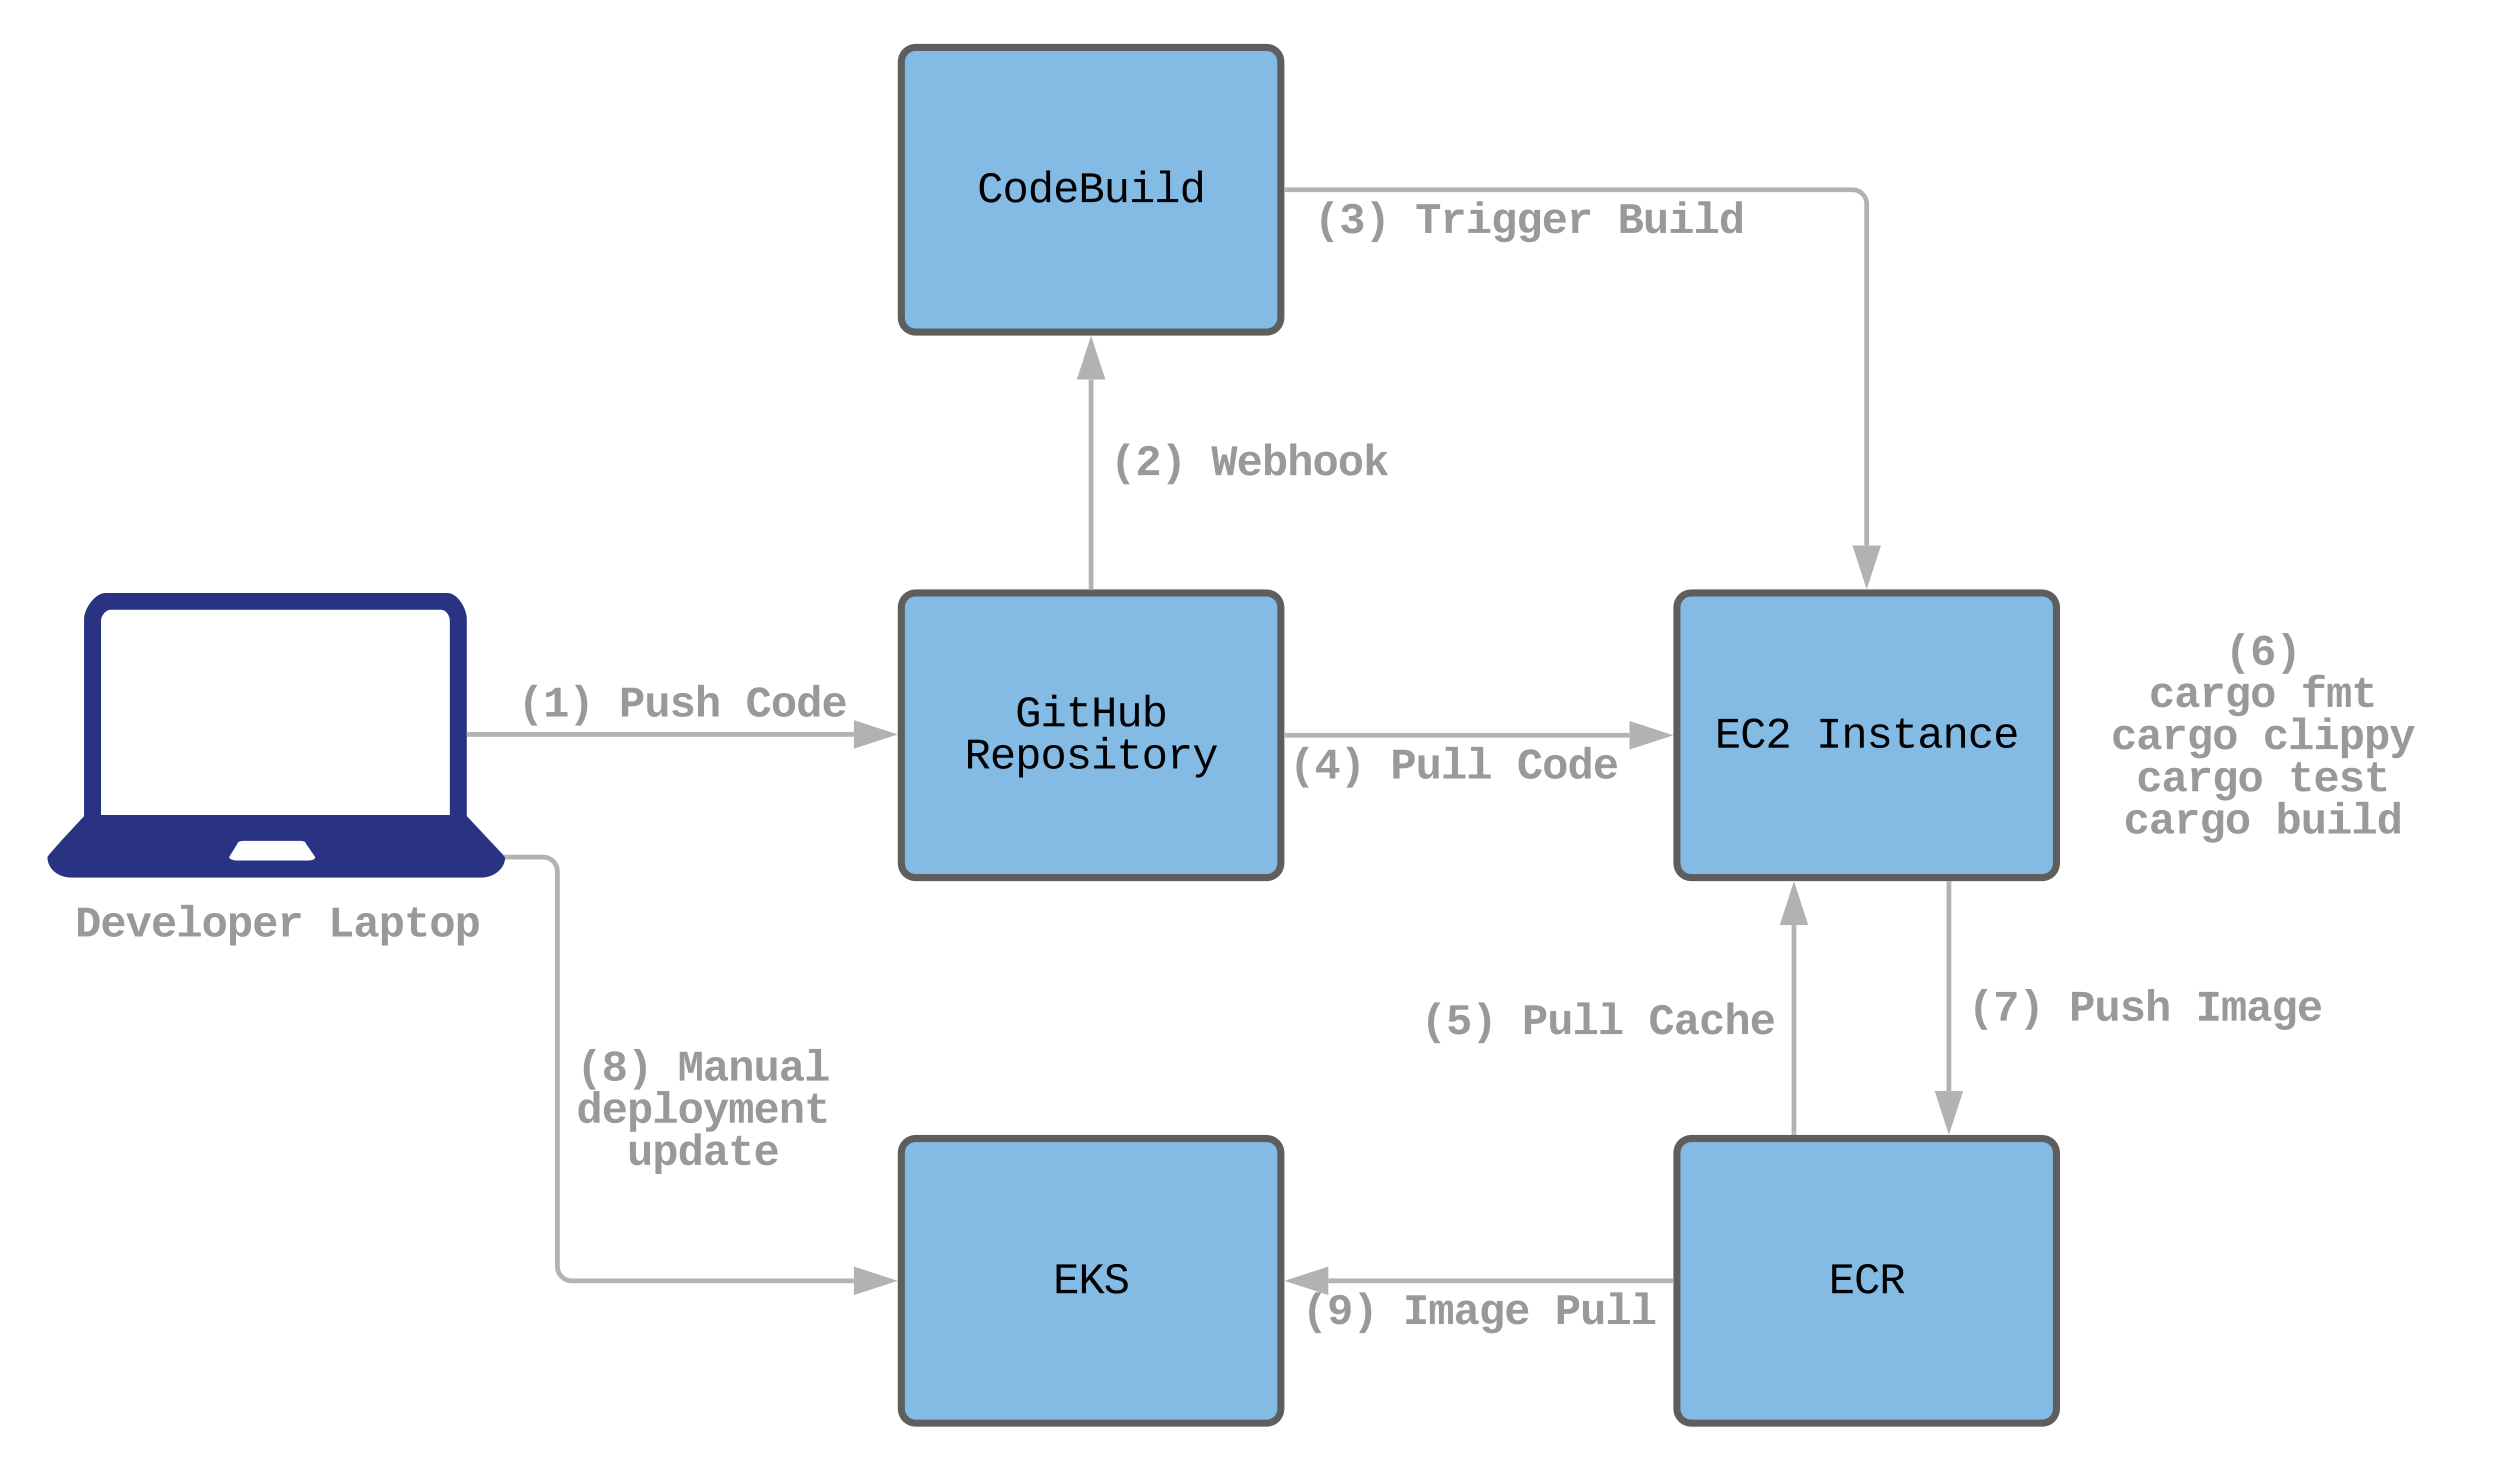 <svg xmlns="http://www.w3.org/2000/svg" xmlns:xlink="http://www.w3.org/1999/xlink" xmlns:lucid="lucid" width="1054.01" height="620"><g transform="translate(-352.996 -370)" lucid:page-tab-id="0_0"><path d="M1227 626c0-3.3 2.7-6 6-6h148c3.32 0 6 2.7 6 6v108c0 3.3-2.68 6-6 6h-148c-3.3 0-6-2.7-6-6z" fill="none"/><use xlink:href="#a" transform="matrix(1,0,0,1,1227.004,620) translate(63.997 30.274)"/><use xlink:href="#b" transform="matrix(1,0,0,1,1227.004,620) translate(31.992 48.052)"/><use xlink:href="#c" transform="matrix(1,0,0,1,1227.004,620) translate(96.003 48.052)"/><use xlink:href="#d" transform="matrix(1,0,0,1,1227.004,620) translate(15.99 65.83)"/><use xlink:href="#e" transform="matrix(1,0,0,1,1227.004,620) translate(80 65.83)"/><use xlink:href="#d" transform="matrix(1,0,0,1,1227.004,620) translate(26.658 83.608)"/><use xlink:href="#f" transform="matrix(1,0,0,1,1227.004,620) translate(90.668 83.608)"/><use xlink:href="#d" transform="matrix(1,0,0,1,1227.004,620) translate(21.324 101.385)"/><use xlink:href="#g" transform="matrix(1,0,0,1,1227.004,620) translate(85.334 101.385)"/><path d="M733 626c0-3.3 2.7-6 6-6h148c3.32 0 6 2.7 6 6v108c0 3.3-2.68 6-6 6H739c-3.3 0-6-2.7-6-6z" stroke="#5e5e5e" stroke-width="3" fill="#83bbe5"/><use xlink:href="#h" transform="matrix(1,0,0,1,745.004,632) translate(35.995 44.219)"/><use xlink:href="#i" transform="matrix(1,0,0,1,745.004,632) translate(14.658 61.997)"/><path d="M733 396c0-3.3 2.7-6 6-6h148c3.32 0 6 2.7 6 6v108c0 3.3-2.68 6-6 6H739c-3.3 0-6-2.7-6-6z" stroke="#5e5e5e" stroke-width="3" fill="#83bbe5"/><use xlink:href="#j" transform="matrix(1,0,0,1,745.004,402) translate(19.992 53.219)"/><path d="M1060 626c0-3.3 2.7-6 6-6h148c3.32 0 6 2.7 6 6v108c0 3.3-2.68 6-6 6h-148c-3.3 0-6-2.7-6-6z" stroke="#5e5e5e" stroke-width="3" fill="#83bbe5"/><use xlink:href="#k" transform="matrix(1,0,0,1,1072.004,632) translate(3.99 53.219)"/><use xlink:href="#l" transform="matrix(1,0,0,1,1072.004,632) translate(46.663 53.219)"/><path d="M1060 856c0-3.3 2.7-6 6-6h148c3.32 0 6 2.7 6 6v108c0 3.3-2.68 6-6 6h-148c-3.3 0-6-2.7-6-6z" stroke="#5e5e5e" stroke-width="3" fill="#83bbe5"/><use xlink:href="#m" transform="matrix(1,0,0,1,1072.004,862) translate(51.997 53.219)"/><path d="M733 856c0-3.3 2.7-6 6-6h148c3.32 0 6 2.7 6 6v108c0 3.3-2.68 6-6 6H739c-3.3 0-6-2.7-6-6z" stroke="#5e5e5e" stroke-width="3" fill="#83bbe5"/><use xlink:href="#n" transform="matrix(1,0,0,1,745.004,862) translate(51.997 53.219)"/><path d="M549.8 714.08v-83.16c0-4.08-3.68-10.92-8.3-10.92h-144c-4.62 0-9.06 6.84-9.06 10.92v83.16C372.22 731.36 373 731.36 373 731.36c0 4.92 4.44 8.64 10.23 8.64h172.54c5.8 0 10.23-4.08 10.23-8.64l-16.2-17.28zM482.8 732.8h-30.1c-1.56 0-3.1-.72-3.1-1.44l3.47-5.64c0-.72 1.15-1.2 2.7-1.2h23.93c1.16 0 2.32.48 2.32 1.2l3.86 5.64c0 1.08-1.54 1.44-3.08 1.44zm59.83-19.2H395.58v-81.96c0-1.92 1.93-4.56 4.05-4.56h139.35c2.13 0 3.67 2.64 3.67 4.56v81.96z" stroke="#000" stroke-opacity="0" fill="#2a3282"/><use xlink:href="#o" transform="matrix(1,0,0,1,342.996,749) translate(41.653 15.83)"/><use xlink:href="#p" transform="matrix(1,0,0,1,342.996,749) translate(148.337 15.83)"/><path d="M550.8 679.64H713" stroke="#b2b2b2" stroke-width="2" fill="none"/><path d="M550.82 680.64h-1.03v-2h1.02z" fill="#b2b2b2"/><path d="M728.27 679.64L714 684.28V675z" stroke="#b2b2b2" stroke-width="2" fill="#b2b2b2"/><use xlink:href="#q" transform="matrix(1,0,0,1,571.303,657.862) translate(0.005 14.219)"/><use xlink:href="#r" transform="matrix(1,0,0,1,571.303,657.862) translate(42.679 14.219)"/><use xlink:href="#s" transform="matrix(1,0,0,1,571.303,657.862) translate(96.021 14.219)"/><path d="M813 617.5V530" stroke="#b2b2b2" stroke-width="2" fill="none"/><path d="M814 618.5h-2v-1.03h2z" fill="#b2b2b2"/><path d="M813 514.74l4.64 14.26h-9.27z" stroke="#b2b2b2" stroke-width="2" fill="#b2b2b2"/><use xlink:href="#t" transform="matrix(1,0,0,1,821.004,556.111) translate(0.005 14.219)"/><use xlink:href="#u" transform="matrix(1,0,0,1,821.004,556.111) translate(42.679 14.219)"/><path d="M895.5 450H1134c3.32 0 6 2.7 6 6v144" stroke="#b2b2b2" stroke-width="2" fill="none"/><path d="M895.53 451h-1.03v-2h1.03z" fill="#b2b2b2"/><path d="M1140 615.26l-4.63-14.26h9.27z" stroke="#b2b2b2" stroke-width="2" fill="#b2b2b2"/><use xlink:href="#v" transform="matrix(1,0,0,1,906.957,454) translate(0.005 14.219)"/><use xlink:href="#w" transform="matrix(1,0,0,1,906.957,454) translate(42.679 14.219)"/><use xlink:href="#x" transform="matrix(1,0,0,1,906.957,454) translate(128.026 14.219)"/><path d="M895.5 680H1040" stroke="#b2b2b2" stroke-width="2" fill="none"/><path d="M895.53 681h-1.03v-2h1.03z" fill="#b2b2b2"/><path d="M1055.27 680l-14.27 4.64v-9.28z" stroke="#b2b2b2" stroke-width="2" fill="#b2b2b2"/><use xlink:href="#y" transform="matrix(1,0,0,1,896.494,684) translate(0.005 14.219)"/><use xlink:href="#z" transform="matrix(1,0,0,1,896.494,684) translate(42.679 14.219)"/><use xlink:href="#s" transform="matrix(1,0,0,1,896.494,684) translate(96.021 14.219)"/><path d="M1174.67 742.5V830" stroke="#b2b2b2" stroke-width="2" fill="none"/><path d="M1175.67 742.53h-2v-1.03h2z" fill="#b2b2b2"/><path d="M1174.67 845.26l-4.63-14.26h9.27z" stroke="#b2b2b2" stroke-width="2" fill="#b2b2b2"/><g><use xlink:href="#A" transform="matrix(1,0,0,1,1182.67,786.111) translate(0.005 14.219)"/><use xlink:href="#r" transform="matrix(1,0,0,1,1182.67,786.111) translate(42.679 14.219)"/><use xlink:href="#B" transform="matrix(1,0,0,1,1182.67,786.111) translate(96.021 14.219)"/></g><path d="M1109.34 847.5V760" stroke="#b2b2b2" stroke-width="2" fill="none"/><path d="M1110.34 848.5h-2v-1.03h2z" fill="#b2b2b2"/><path d="M1109.34 744.74l4.63 14.26h-9.27z" stroke="#b2b2b2" stroke-width="2" fill="#b2b2b2"/><g><use xlink:href="#C" transform="matrix(1,0,0,1,951.979,791.756) translate(0.005 14.219)"/><use xlink:href="#z" transform="matrix(1,0,0,1,951.979,791.756) translate(42.679 14.219)"/><use xlink:href="#D" transform="matrix(1,0,0,1,951.979,791.756) translate(96.021 14.219)"/></g><path d="M567 731.36h15c3.32 0 6 2.7 6 6V904c0 3.3 2.7 6 6 6h119" stroke="#b2b2b2" stroke-width="2" fill="none"/><path d="M567.03 732.36h-1.16l.13-1-.93-1h1.96z" fill="#b2b2b2"/><path d="M728.27 910L714 914.64v-9.28z" stroke="#b2b2b2" stroke-width="2" fill="#b2b2b2"/><g><use xlink:href="#E" transform="matrix(1,0,0,1,596.004,811.358) translate(0.005 14.219)"/><use xlink:href="#F" transform="matrix(1,0,0,1,596.004,811.358) translate(42.679 14.219)"/><use xlink:href="#G" transform="matrix(1,0,0,1,596.004,811.358) translate(0.005 31.997)"/><use xlink:href="#H" transform="matrix(1,0,0,1,596.004,811.358) translate(21.342 49.774)"/></g><path d="M1057.5 910H913" stroke="#b2b2b2" stroke-width="2" fill="none"/><path d="M1058.5 911h-1.02v-2h1.02z" fill="#b2b2b2"/><path d="M897.74 910l14.27-4.64v9.28z" stroke="#b2b2b2" stroke-width="2" fill="#b2b2b2"/><g><use xlink:href="#I" transform="matrix(1,0,0,1,901.825,914) translate(0 14.219)"/><use xlink:href="#J" transform="matrix(1,0,0,1,901.825,914) translate(42.674 14.219)"/><use xlink:href="#K" transform="matrix(1,0,0,1,901.825,914) translate(106.684 14.219)"/></g><defs><path fill="#999" d="M621-530c0 421 127 700 301 955H641C466 173 344-110 344-531s122-702 297-953h281c-174 254-301 534-301 954" id="L"/><path fill="#999" d="M706-877c265 0 409 163 409 431 0 299-171 466-474 466-381 0-516-302-516-692 0-236 47-410 135-526 112-147 319-207 541-154 154 36 236 149 276 306l-265 37c-22-86-75-139-170-139-76 0-135 36-178 108s-64 179-64 318c54-94 164-155 306-155zm-74 678c138 0 201-98 201-239s-67-232-208-232c-125 0-205 73-205 202 0 149 67 269 212 269" id="M"/><path fill="#999" d="M885-531c0 421-122 704-297 956H307c174-255 301-534 301-955 0-420-127-700-301-954h281c175 251 297 532 297 953" id="N"/><g id="a"><use transform="matrix(0.009,0,0,0.009,0,0)" xlink:href="#L"/><use transform="matrix(0.009,0,0,0.009,10.668,0)" xlink:href="#M"/><use transform="matrix(0.009,0,0,0.009,21.337,0)" xlink:href="#N"/></g><path fill="#999" d="M1109-360C1066-122 902 20 624 20c-347 0-514-209-514-555 0-353 168-567 518-567 270 0 425 136 473 361l-283 14c-16-106-75-183-196-182-75 0-130 31-165 93s-52 152-52 270c0 249 74 374 221 374 120 0 188-82 201-201" id="O"/><path fill="#999" d="M775-193C708-75 621 20 439 20 226 20 106-93 106-306c0-251 170-341 417-346l223-4c4-143-12-264-148-264-103 0-141 58-150 153l-293-14c37-219 194-321 455-321 263 0 418 130 417 390v392c1 84 5 161 89 160 21 0 42-2 62-6v152c-57 15-108 27-180 26-145 0-202-73-217-205h-6zm-256 17c168 0 234-139 227-325-166 4-347-25-347 173 0 94 33 152 120 152" id="P"/><path fill="#999" d="M875-1102c70 0 148 7 206 17v237c-110-17-267-37-359 15-123 69-192 207-192 395V0H250c-10-367 32-789-52-1082h271c19 69 36 149 46 228h4c52-151 151-250 356-248" id="Q"/><path fill="#999" d="M1108-33c-3 314-178 467-492 467-243 0-400-94-447-291l281-33c17 79 82 141 174 141 176 0 212-155 205-347-2-40 5-80 0-115C773-85 665-12 501-12c-288 0-377-242-377-538 0-242 65-426 223-510 50-26 108-39 175-39 160 0 253 78 307 191h5c1-58 5-125 14-174h266c-12 335-3 703-6 1049zM811-384c25-82 27-259 1-342-30-99-77-180-190-180-172 0-205 171-205 356 0 116 18 202 54 258 48 76 129 107 221 70 62-25 96-86 119-162" id="R"/><path fill="#999" d="M616-1102c361 0 521 202 521 560 0 354-171 562-527 562C259 20 92-192 92-542c0-351 169-560 524-560zm-9 930c200-2 236-165 236-370 0-199-27-367-223-367-195 0-233 146-233 367 0 129 18 223 55 282s92 88 165 88" id="S"/><g id="b"><use transform="matrix(0.009,0,0,0.009,0,0)" xlink:href="#O"/><use transform="matrix(0.009,0,0,0.009,10.668,0)" xlink:href="#P"/><use transform="matrix(0.009,0,0,0.009,21.337,0)" xlink:href="#Q"/><use transform="matrix(0.009,0,0,0.009,32.005,0)" xlink:href="#R"/><use transform="matrix(0.009,0,0,0.009,42.674,0)" xlink:href="#S"/></g><path fill="#999" d="M844-1321c-130 0-195 53-191 182v57h443v190H653V0H373v-892H117v-190h256v-83c5-247 162-348 422-349 120-1 232 13 327 28v184c-84-10-183-19-278-19" id="T"/><path fill="#999" d="M934-1102c199 0 220 177 220 381V0H926c-2-260 10-533-4-785-4-72-14-138-83-138-34 0-61 27-81 81s-29 134-29 241V0H501c-2-260 9-533-5-785-4-72-13-138-82-138-46 0-65 47-80 93-21 67-30 155-30 248V0H75c-3-360 6-732-6-1082h209c6 50 3 123 8 175 36-100 83-195 216-195 135 0 166 79 196 196 42-105 93-196 236-196" id="U"/><path fill="#999" d="M711 13c-250 0-386-99-385-349l2-556H161v-190h181l88-282h176v282h385v190H606v530c-10 130 45 186 174 184 91-2 176-11 255-27v186C933-1 833 13 711 13" id="V"/><g id="c"><use transform="matrix(0.009,0,0,0.009,0,0)" xlink:href="#T"/><use transform="matrix(0.009,0,0,0.009,10.668,0)" xlink:href="#U"/><use transform="matrix(0.009,0,0,0.009,21.337,0)" xlink:href="#V"/></g><g id="d"><use transform="matrix(0.009,0,0,0.009,0,0)" xlink:href="#O"/><use transform="matrix(0.009,0,0,0.009,10.668,0)" xlink:href="#P"/><use transform="matrix(0.009,0,0,0.009,21.337,0)" xlink:href="#Q"/><use transform="matrix(0.009,0,0,0.009,32.005,0)" xlink:href="#R"/><use transform="matrix(0.009,0,0,0.009,42.674,0)" xlink:href="#S"/></g><path fill="#999" d="M794-190h353V0H118v-190h395v-1104H223v-190h571v1294" id="W"/><path fill="#999" d="M794-190h353V0H118v-190h395v-702H223v-190h571v892zM513-1277v-207h281v207H513" id="X"/><path fill="#999" d="M427-171c3 195 2 397 2 596H148V-846c1-83-4-168-8-236h272c10 49 14 118 15 176h4c59-114 151-197 316-197 291 0 385 259 385 560 0 243-65 433-220 521-50 28-109 42-176 42-162-2-253-78-309-191zm69-661c-91 113-92 463-1 586 46 62 145 101 225 54 96-57 118-191 119-351 0-123-18-215-53-276-46-82-128-115-220-74-25 12-48 33-70 61" id="Y"/><path fill="#999" d="M143 212c82 12 185 12 233-31 50-45 83-117 110-192L38-1082h297c100 284 211 557 291 861 72-305 176-578 270-861h294L742 57c-80 192-156 368-417 368-60 0-131-4-182-13V212" id="Z"/><g id="e"><use transform="matrix(0.009,0,0,0.009,0,0)" xlink:href="#O"/><use transform="matrix(0.009,0,0,0.009,10.668,0)" xlink:href="#W"/><use transform="matrix(0.009,0,0,0.009,21.337,0)" xlink:href="#X"/><use transform="matrix(0.009,0,0,0.009,32.005,0)" xlink:href="#Y"/><use transform="matrix(0.009,0,0,0.009,42.674,0)" xlink:href="#Y"/><use transform="matrix(0.009,0,0,0.009,53.342,0)" xlink:href="#Z"/></g><path fill="#999" d="M1113-274C1038-96 884 20 626 20c-352 0-526-209-526-566 0-358 185-556 530-556 358 0 496 251 499 615H395c5 180 68 319 245 319 102 0 186-45 208-129zM857-663c-6-177-128-307-315-247-94 30-141 121-145 247h460" id="aa"/><path fill="#999" d="M622-916c-112 2-200 14-200 111 0 90 89 101 168 121 234 58 514 77 514 368C1104-4 751 54 434 5 267-21 161-112 121-270l247-37c24 111 113 145 252 141 114-3 226-12 226-124 0-101-103-113-192-134-225-54-490-76-490-351 0-247 201-328 458-328 245 0 413 88 457 292l-249 26c-16-98-92-133-208-131" id="ab"/><g id="f"><use transform="matrix(0.009,0,0,0.009,0,0)" xlink:href="#V"/><use transform="matrix(0.009,0,0,0.009,10.668,0)" xlink:href="#aa"/><use transform="matrix(0.009,0,0,0.009,21.337,0)" xlink:href="#ab"/><use transform="matrix(0.009,0,0,0.009,32.005,0)" xlink:href="#V"/></g><path fill="#999" d="M429-1484c1 190-1 388 0 572 54-116 155-191 317-191 300 0 386 257 386 563 0 241-73 429-226 518-49 28-106 42-169 42-162 0-251-81-306-196h-4c-1 59-5 127-15 176H140c4-67 9-153 8-236v-1248h281zm66 648c-93 114-92 466 1 585 35 45 77 79 142 79 64 0 112-31 148-92 69-115 68-440-2-561-39-68-131-111-221-70-25 11-46 32-68 59" id="ac"/><path fill="#999" d="M471 20c-247 0-336-169-336-415v-687h281v607c4 148 31 285 172 285 152 0 207-150 207-312v-580h281c4 359-9 736 8 1082H816c-7-63-11-146-12-215h-5C736-76 644 20 471 20" id="ad"/><path fill="#999" d="M802-909c-3-189-2-383-2-575h281v1248c-1 83 4 168 8 236H817c-9-50-14-117-15-176h-4C735-49 651 20 482 20 191 20 97-238 97-539c0-243 66-432 221-519 50-28 108-42 175-42 162 2 253 78 309 191zm-70 658c91-113 93-462 2-584-46-61-145-100-224-53-96 56-119 190-120 349 0 123 17 214 52 275 46 82 130 115 222 74 25-12 46-33 68-61" id="ae"/><g id="g"><use transform="matrix(0.009,0,0,0.009,0,0)" xlink:href="#ac"/><use transform="matrix(0.009,0,0,0.009,10.668,0)" xlink:href="#ad"/><use transform="matrix(0.009,0,0,0.009,21.337,0)" xlink:href="#X"/><use transform="matrix(0.009,0,0,0.009,32.005,0)" xlink:href="#W"/><use transform="matrix(0.009,0,0,0.009,42.674,0)" xlink:href="#ae"/></g><path d="M655-135c108 0 195-33 260-74v-336H622v-160h479v572C981-54 839 20 639 20c-388 0-526-306-526-701 0-406 129-689 529-689 261 0 392 137 461 331l-171 56c-47-131-122-231-288-231-281 0-330 245-330 533 0 179 28 314 84 407s142 139 257 139" id="af"/><path d="M745-142h380V0H143v-142h422v-798H246v-142h499v940zM545-1292v-192h200v192H545" id="ag"/><path d="M682 16c-209 0-323-80-324-285v-671H190v-142h170l58-282h120v282h432v142H538v652c2 114 60 155 182 155 106 0 209-16 297-34v137C921-4 806 16 682 16" id="ah"/><path d="M875 0v-623H353V0H162v-1349h191v566h522v-566h191V0H875" id="ai"/><path d="M528 20c-247 0-343-132-343-381v-721h180v686c-4 177 45 284 224 277 194-8 279-136 279-336v-627h181c3 360-6 732 6 1082H885c-4-54-7-126-8-185h-3C809-64 714 20 528 20" id="aj"/><path d="M365-904c58-129 161-200 334-200 130 0 228 46 293 138s98 233 98 420c0 189-34 331-102 425S824 20 698 20c-170 0-275-64-336-184 0 55-3 116-9 164H179c5-68 6-147 6-223v-1261h180c-2 193 4 394-4 580h4zm283 791c221 0 256-197 256-427 0-229-34-425-254-425-236 0-285 195-285 441 0 237 53 411 283 411" id="ak"/><g id="h"><use transform="matrix(0.009,0,0,0.009,0,0)" xlink:href="#af"/><use transform="matrix(0.009,0,0,0.009,10.668,0)" xlink:href="#ag"/><use transform="matrix(0.009,0,0,0.009,21.337,0)" xlink:href="#ah"/><use transform="matrix(0.009,0,0,0.009,32.005,0)" xlink:href="#ai"/><use transform="matrix(0.009,0,0,0.009,42.674,0)" xlink:href="#aj"/><use transform="matrix(0.009,0,0,0.009,53.342,0)" xlink:href="#ak"/></g><path d="M1121-976c0 225-142 341-344 379L1177 0H957L591-575H353V0H162v-1349h482c281 3 477 100 477 373zM633-726c181-1 296-73 296-247 0-149-101-223-304-223H353v470h280" id="al"/><path d="M617-1102c355 0 481 238 477 599H322c5 222 84 388 301 388 144 0 244-59 284-166l158 45C1002-72 854 20 623 20c-342 0-490-220-490-568 0-346 151-554 484-554zm291 461c-18-192-90-328-289-328-194 0-287 128-295 328h584" id="am"/><path d="M698-1104c312 3 392 244 392 558 0 315-82 566-392 566-169 0-277-65-331-184h-5c8 188 2 394 4 589H185V-858c0-76-1-156-6-224h175c6 52 9 120 10 178h4c58-122 150-202 330-200zm-49 991c225 0 255-203 255-433 0-225-32-419-253-419-236 0-285 192-285 441 0 237 53 411 283 411" id="an"/><path d="M615-1102c343 0 484 203 482 560-1 347-147 562-488 562-336 0-475-219-479-562-4-349 156-560 485-560zm-8 989c240 0 301-180 301-429 0-245-55-427-290-427-236 0-299 181-299 427 0 243 61 429 288 429" id="ao"/><path d="M873-819c-18-114-119-146-250-146-163 0-245 50-245 151 0 151 170 148 294 185 182 54 388 94 388 320 0 240-189 325-439 329-245 4-410-69-454-268l159-31c24 133 136 168 295 165 144-2 270-31 270-171 0-164-195-160-331-202-167-52-350-87-350-299 0-218 173-315 413-313 220 2 373 77 412 260" id="ap"/><path d="M839-1102c70 0 148 7 206 17v167c-112-18-268-36-363 15-129 69-208 203-208 395V0H294c-10-367 32-789-52-1082h171c21 75 41 161 48 250h5c67-152 152-270 373-270" id="aq"/><path d="M168 279c222 39 310-114 368-290L66-1082h192c120 299 249 590 362 896 115-301 235-597 351-896h190L705 0c-65 164-130 320-275 396-67 36-177 35-262 18V279" id="ar"/><g id="i"><use transform="matrix(0.009,0,0,0.009,0,0)" xlink:href="#al"/><use transform="matrix(0.009,0,0,0.009,10.668,0)" xlink:href="#am"/><use transform="matrix(0.009,0,0,0.009,21.337,0)" xlink:href="#an"/><use transform="matrix(0.009,0,0,0.009,32.005,0)" xlink:href="#ao"/><use transform="matrix(0.009,0,0,0.009,42.674,0)" xlink:href="#ap"/><use transform="matrix(0.009,0,0,0.009,53.342,0)" xlink:href="#ag"/><use transform="matrix(0.009,0,0,0.009,64.01,0)" xlink:href="#ah"/><use transform="matrix(0.009,0,0,0.009,74.679,0)" xlink:href="#ao"/><use transform="matrix(0.009,0,0,0.009,85.347,0)" xlink:href="#aq"/><use transform="matrix(0.009,0,0,0.009,96.016,0)" xlink:href="#ar"/></g><path d="M650-1214c-281 0-336 244-336 533 0 295 60 546 347 546 188 0 263-142 322-282l159 65C1058-155 935 20 659 20c-401 0-546-295-546-701 0-407 135-689 536-689 264 0 391 146 466 335l-168 65c-47-129-127-244-297-244" id="as"/><path d="M865-914c-3-187-2-380-2-570h180v1261c0 76 1 155 6 223H877c-8-49-9-116-10-174h-5C801-44 708 26 530 26c-135 0-234-46-297-139s-95-232-95-419c0-377 131-566 392-566 176 0 271 63 335 184zm-286-51c-222 0-255 197-255 427 0 229 31 425 253 425 237 0 286-195 286-441 0-238-52-411-284-411" id="at"/><path d="M802-711c201 25 350 118 350 331C1152-95 921 0 634 0H162v-1349c401 9 908-74 908 327 0 184-111 275-268 311zm-224-69c174-2 300-51 300-218 0-163-124-198-302-198H353v416h225zM353-153c281-2 612 44 606-244-5-271-329-233-606-234v478" id="au"/><path d="M736-142h380V0H134v-142h422v-1200H267v-142h469v1342" id="av"/><g id="j"><use transform="matrix(0.009,0,0,0.009,0,0)" xlink:href="#as"/><use transform="matrix(0.009,0,0,0.009,10.668,0)" xlink:href="#ao"/><use transform="matrix(0.009,0,0,0.009,21.337,0)" xlink:href="#at"/><use transform="matrix(0.009,0,0,0.009,32.005,0)" xlink:href="#am"/><use transform="matrix(0.009,0,0,0.009,42.674,0)" xlink:href="#au"/><use transform="matrix(0.009,0,0,0.009,53.342,0)" xlink:href="#aj"/><use transform="matrix(0.009,0,0,0.009,64.01,0)" xlink:href="#ag"/><use transform="matrix(0.009,0,0,0.009,74.679,0)" xlink:href="#av"/><use transform="matrix(0.009,0,0,0.009,85.347,0)" xlink:href="#at"/></g><path d="M162 0v-1349h919v156H353v422h668v154H353v461h769V0H162" id="aw"/><path d="M611-1370c266 0 451 106 451 368 0 147-77 243-154 327-132 144-316 255-451 395-42 44-75 87-96 134h723V0H144v-117c124-264 387-411 582-603 73-72 151-147 151-271 0-161-104-231-266-231-163 0-249 90-268 238l-184-17c35-233 185-369 452-369" id="ax"/><g id="k"><use transform="matrix(0.009,0,0,0.009,0,0)" xlink:href="#aw"/><use transform="matrix(0.009,0,0,0.009,10.668,0)" xlink:href="#as"/><use transform="matrix(0.009,0,0,0.009,21.337,0)" xlink:href="#ax"/></g><path d="M202-1349h823v156H709v1037h316V0H202v-156h316v-1037H202v-156" id="ay"/><path d="M706-1102c241 0 344 136 343 381V0H868v-695c1-168-57-273-220-268-190 6-283 138-283 336V0H185c-3-360 6-732-6-1082h170c4 54 7 126 8 185h3c63-121 164-204 346-205" id="az"/><path d="M1000-272c3 95 12 159 101 161 21 0 41-3 59-7V-6c-44 10-86 16-139 16-141 2-191-84-197-217h-6C748-76 648 20 446 20c-207 0-318-120-318-322 0-266 194-348 454-354l236-4c12-191-40-305-222-305-140 0-220 47-232 172l-188-17c33-204 181-292 423-292 255 0 401 118 401 364v466zm-683-27c0 109 63 184 175 182 166-3 259-96 306-217 24-65 20-120 20-200-232 7-501-28-501 235" id="aA"/><path d="M631 20c-350 0-501-215-501-562 0-355 162-560 502-560 250 0 399 118 446 323l-192 14c-23-124-109-196-262-196-242 0-305 171-305 415 1 245 61 427 304 427 151 0 248-77 267-215l190 12C1039-107 883 20 631 20" id="aB"/><g id="l"><use transform="matrix(0.009,0,0,0.009,0,0)" xlink:href="#ay"/><use transform="matrix(0.009,0,0,0.009,10.668,0)" xlink:href="#az"/><use transform="matrix(0.009,0,0,0.009,21.337,0)" xlink:href="#ap"/><use transform="matrix(0.009,0,0,0.009,32.005,0)" xlink:href="#ah"/><use transform="matrix(0.009,0,0,0.009,42.674,0)" xlink:href="#aA"/><use transform="matrix(0.009,0,0,0.009,53.342,0)" xlink:href="#az"/><use transform="matrix(0.009,0,0,0.009,64.01,0)" xlink:href="#aB"/><use transform="matrix(0.009,0,0,0.009,74.679,0)" xlink:href="#am"/></g><g id="m"><use transform="matrix(0.009,0,0,0.009,0,0)" xlink:href="#aw"/><use transform="matrix(0.009,0,0,0.009,10.668,0)" xlink:href="#as"/><use transform="matrix(0.009,0,0,0.009,21.337,0)" xlink:href="#al"/></g><path d="M1003 0L516-638 353-469V0H162v-1349h191v673l572-673h225L646-777 1227 0h-224" id="aC"/><path d="M614-1226c-167 1-283 53-283 213 0 183 186 193 334 234 230 63 463 120 463 409 0 286-219 387-518 390C309 23 131-98 79-338l185-37c34 165 149 248 351 246 184-2 324-58 324-238 0-203-207-221-372-266-210-57-422-111-422-377 0-267 201-356 470-360 279-5 430 101 480 324l-188 33c-28-141-121-215-293-213" id="aD"/><g id="n"><use transform="matrix(0.009,0,0,0.009,0,0)" xlink:href="#aw"/><use transform="matrix(0.009,0,0,0.009,10.668,0)" xlink:href="#aC"/><use transform="matrix(0.009,0,0,0.009,21.337,0)" xlink:href="#aD"/></g><path fill="#999" d="M496-1349c439 0 656 222 653 664C1146-265 969 0 556 0H135v-1349h361zm36 1121c245-7 319-187 320-457 1-273-91-439-361-436h-61v893h102" id="aE"/><path fill="#999" d="M774 0H438L31-1082h297c94 290 200 568 280 872 83-304 194-581 291-872h294" id="aF"/><g id="o"><use transform="matrix(0.009,0,0,0.009,0,0)" xlink:href="#aE"/><use transform="matrix(0.009,0,0,0.009,10.668,0)" xlink:href="#aa"/><use transform="matrix(0.009,0,0,0.009,21.337,0)" xlink:href="#aF"/><use transform="matrix(0.009,0,0,0.009,32.005,0)" xlink:href="#aa"/><use transform="matrix(0.009,0,0,0.009,42.674,0)" xlink:href="#W"/><use transform="matrix(0.009,0,0,0.009,53.342,0)" xlink:href="#S"/><use transform="matrix(0.009,0,0,0.009,64.01,0)" xlink:href="#Y"/><use transform="matrix(0.009,0,0,0.009,74.679,0)" xlink:href="#aa"/><use transform="matrix(0.009,0,0,0.009,85.347,0)" xlink:href="#Q"/></g><path fill="#999" d="M211 0v-1349h295v1121h616V0H211" id="aG"/><g id="p"><use transform="matrix(0.009,0,0,0.009,0,0)" xlink:href="#aG"/><use transform="matrix(0.009,0,0,0.009,10.668,0)" xlink:href="#P"/><use transform="matrix(0.009,0,0,0.009,21.337,0)" xlink:href="#Y"/><use transform="matrix(0.009,0,0,0.009,32.005,0)" xlink:href="#V"/><use transform="matrix(0.009,0,0,0.009,42.674,0)" xlink:href="#S"/><use transform="matrix(0.009,0,0,0.009,53.342,0)" xlink:href="#Y"/></g><path fill="#999" d="M138-1120c207-4 339-93 415-229h266v1140h323V0H149v-209h389v-891c-70 121-216 187-400 194v-214" id="aH"/><g id="q"><use transform="matrix(0.009,0,0,0.009,0,0)" xlink:href="#L"/><use transform="matrix(0.009,0,0,0.009,10.668,0)" xlink:href="#aH"/><use transform="matrix(0.009,0,0,0.009,21.337,0)" xlink:href="#N"/></g><path fill="#999" d="M616-1349c316 3 526 118 526 426 0 301-201 442-514 447H431V0H136v-1349h480zm-25 646c164 1 254-62 254-215 0-157-99-200-262-202H431v417h160" id="aI"/><path fill="#999" d="M424-1484c-2 206 5 424-8 618h4c67-145 160-234 348-236 251-3 335 167 336 416V0H824v-621c0-150-23-276-173-270-163 7-227 142-227 312V0H143v-1484h281" id="aJ"/><g id="r"><use transform="matrix(0.009,0,0,0.009,0,0)" xlink:href="#aI"/><use transform="matrix(0.009,0,0,0.009,10.668,0)" xlink:href="#ad"/><use transform="matrix(0.009,0,0,0.009,21.337,0)" xlink:href="#ab"/><use transform="matrix(0.009,0,0,0.009,32.005,0)" xlink:href="#aJ"/></g><path fill="#999" d="M872-915c-35-112-84-223-220-223-91 0-156 41-204 116-89 137-87 550 2 688 51 79 116 122 209 122 150 0 197-126 240-244l273 52C1094-168 961 20 656 20 239 20 80-262 80-681c0-418 154-689 568-689 289 0 425 167 496 389" id="aK"/><g id="s"><use transform="matrix(0.009,0,0,0.009,0,0)" xlink:href="#aK"/><use transform="matrix(0.009,0,0,0.009,10.668,0)" xlink:href="#S"/><use transform="matrix(0.009,0,0,0.009,21.337,0)" xlink:href="#ae"/><use transform="matrix(0.009,0,0,0.009,32.005,0)" xlink:href="#aa"/></g><path fill="#999" d="M135-968c34-256 187-402 480-402 217 0 371 75 441 220 45 93 40 219-8 308-114 212-348 323-508 488-38 39-66 80-85 123h654V0H123v-195c112-245 321-399 515-560 57-48 107-96 142-157 14-26 22-53 22-80-1-104-73-156-185-154-131 2-181 74-199 194" id="aL"/><g id="t"><use transform="matrix(0.009,0,0,0.009,0,0)" xlink:href="#L"/><use transform="matrix(0.009,0,0,0.009,10.668,0)" xlink:href="#aL"/><use transform="matrix(0.009,0,0,0.009,21.337,0)" xlink:href="#N"/></g><path fill="#999" d="M1018 0H770c-49-215-106-420-154-636C567-419 511-214 459 0H211L0-1349h259c35 320 94 617 105 961 37-206 100-393 154-583h195c54 191 118 375 154 583 14-339 68-641 102-961h259" id="aM"/><path fill="#999" d="M864 0L575-490l-121 84V0H173v-1484h281v850l386-448h302L762-660 1171 0H864" id="aN"/><g id="u"><use transform="matrix(0.009,0,0,0.009,0,0)" xlink:href="#aM"/><use transform="matrix(0.009,0,0,0.009,10.668,0)" xlink:href="#aa"/><use transform="matrix(0.009,0,0,0.009,21.337,0)" xlink:href="#ac"/><use transform="matrix(0.009,0,0,0.009,32.005,0)" xlink:href="#aJ"/><use transform="matrix(0.009,0,0,0.009,42.674,0)" xlink:href="#S"/><use transform="matrix(0.009,0,0,0.009,53.342,0)" xlink:href="#S"/><use transform="matrix(0.009,0,0,0.009,64.01,0)" xlink:href="#aN"/></g><path fill="#999" d="M788-691c191 26 337 112 337 315 0 286-214 399-510 399-306 0-483-128-522-391l286-25c18 124 91 190 235 188 132-2 223-58 223-188 0-176-191-182-378-179v-227c176 5 345-9 345-176 0-115-82-171-200-171s-198 55-206 169l-281-20c34-252 213-373 492-373 224 0 381 74 451 224 20 43 29 89 29 136 0 195-130 279-301 315v4" id="aO"/><g id="v"><use transform="matrix(0.009,0,0,0.009,0,0)" xlink:href="#L"/><use transform="matrix(0.009,0,0,0.009,10.668,0)" xlink:href="#aO"/><use transform="matrix(0.009,0,0,0.009,21.337,0)" xlink:href="#N"/></g><path fill="#999" d="M762-1121V0H467v-1121H61v-228h1107v228H762" id="aP"/><g id="w"><use transform="matrix(0.009,0,0,0.009,0,0)" xlink:href="#aP"/><use transform="matrix(0.009,0,0,0.009,10.668,0)" xlink:href="#Q"/><use transform="matrix(0.009,0,0,0.009,21.337,0)" xlink:href="#X"/><use transform="matrix(0.009,0,0,0.009,32.005,0)" xlink:href="#R"/><use transform="matrix(0.009,0,0,0.009,42.674,0)" xlink:href="#R"/><use transform="matrix(0.009,0,0,0.009,53.342,0)" xlink:href="#aa"/><use transform="matrix(0.009,0,0,0.009,64.01,0)" xlink:href="#Q"/></g><path fill="#999" d="M836-709c204 20 350 118 350 324C1186-112 992 0 719 0H137v-1349h525c258 3 443 87 443 339 0 176-107 269-269 301zM643-811c107 0 165-53 165-159 0-113-61-160-167-160H432v319h211zm46 592c128-1 201-59 200-191-1-128-80-183-207-183H432v374h257" id="aQ"/><g id="x"><use transform="matrix(0.009,0,0,0.009,0,0)" xlink:href="#aQ"/><use transform="matrix(0.009,0,0,0.009,10.668,0)" xlink:href="#ad"/><use transform="matrix(0.009,0,0,0.009,21.337,0)" xlink:href="#X"/><use transform="matrix(0.009,0,0,0.009,32.005,0)" xlink:href="#W"/><use transform="matrix(0.009,0,0,0.009,42.674,0)" xlink:href="#ae"/></g><path fill="#999" d="M980-287V0H712v-287H71v-211l595-851h314v853h188v209H980zM712-496c2-204-7-417 9-609-118 224-277 405-414 609h405" id="aR"/><g id="y"><use transform="matrix(0.009,0,0,0.009,0,0)" xlink:href="#L"/><use transform="matrix(0.009,0,0,0.009,10.668,0)" xlink:href="#aR"/><use transform="matrix(0.009,0,0,0.009,21.337,0)" xlink:href="#N"/></g><g id="z"><use transform="matrix(0.009,0,0,0.009,0,0)" xlink:href="#aI"/><use transform="matrix(0.009,0,0,0.009,10.668,0)" xlink:href="#ad"/><use transform="matrix(0.009,0,0,0.009,21.337,0)" xlink:href="#W"/><use transform="matrix(0.009,0,0,0.009,32.005,0)" xlink:href="#W"/></g><path fill="#999" d="M1092-1126C914-878 744-630 663-296c-23 96-34 194-34 296H336c7-366 145-620 298-854 59-90 126-177 197-264H131v-231h961v223" id="aS"/><g id="A"><use transform="matrix(0.009,0,0,0.009,0,0)" xlink:href="#L"/><use transform="matrix(0.009,0,0,0.009,10.668,0)" xlink:href="#aS"/><use transform="matrix(0.009,0,0,0.009,21.337,0)" xlink:href="#N"/></g><path fill="#999" d="M157-1349h916v228H762v893h311V0H157v-228h311v-893H157v-228" id="aT"/><g id="B"><use transform="matrix(0.009,0,0,0.009,0,0)" xlink:href="#aT"/><use transform="matrix(0.009,0,0,0.009,10.668,0)" xlink:href="#U"/><use transform="matrix(0.009,0,0,0.009,21.337,0)" xlink:href="#P"/><use transform="matrix(0.009,0,0,0.009,32.005,0)" xlink:href="#R"/><use transform="matrix(0.009,0,0,0.009,42.674,0)" xlink:href="#aa"/></g><path fill="#999" d="M426-814c58-49 145-93 255-90 282 8 442 169 442 450 0 312-203 474-522 474-288 0-453-130-497-372l281-23c24 104 89 172 219 172 153 0 230-91 230-245 0-144-78-226-224-229-94-2-148 42-191 91H145l49-763h847v209H449" id="aU"/><g id="C"><use transform="matrix(0.009,0,0,0.009,0,0)" xlink:href="#L"/><use transform="matrix(0.009,0,0,0.009,10.668,0)" xlink:href="#aU"/><use transform="matrix(0.009,0,0,0.009,21.337,0)" xlink:href="#N"/></g><g id="D"><use transform="matrix(0.009,0,0,0.009,0,0)" xlink:href="#aK"/><use transform="matrix(0.009,0,0,0.009,10.668,0)" xlink:href="#P"/><use transform="matrix(0.009,0,0,0.009,21.337,0)" xlink:href="#O"/><use transform="matrix(0.009,0,0,0.009,32.005,0)" xlink:href="#aJ"/><use transform="matrix(0.009,0,0,0.009,42.674,0)" xlink:href="#aa"/></g><path fill="#999" d="M829-709c170 32 291 130 291 327 0 285-207 402-505 402-296 0-506-116-506-400 0-194 122-293 287-327v-4c-145-37-254-130-254-301 0-257 201-358 469-358 275 0 474 97 474 360 0 168-110 262-256 297v4zm-216-99c126 0 184-66 183-187-1-119-62-179-185-178-121 0-182 60-182 178 0 119 60 187 184 187zm4 630c149 0 213-80 212-227-2-138-77-206-220-206-139 1-209 76-211 210-2 147 70 223 219 223" id="aV"/><g id="E"><use transform="matrix(0.009,0,0,0.009,0,0)" xlink:href="#L"/><use transform="matrix(0.009,0,0,0.009,10.668,0)" xlink:href="#aV"/><use transform="matrix(0.009,0,0,0.009,21.337,0)" xlink:href="#N"/></g><path fill="#999" d="M305-1169c27 366 9 780 14 1169H99v-1349h347c49 189 108 371 150 564 12 56 15 107 23 166 33-270 117-487 176-730h335V0H908c5-390-13-801 16-1169-52 285-130 541-199 809H507c-70-267-148-525-202-809" id="aW"/><path fill="#999" d="M768-1103c247 0 336 167 336 416V0H824v-619c-3-164-24-273-171-273-164 0-229 142-229 312V0H143c-4-359 9-736-8-1082h268c7 63 12 146 13 215h4c67-145 160-236 348-236" id="aX"/><g id="F"><use transform="matrix(0.009,0,0,0.009,0,0)" xlink:href="#aW"/><use transform="matrix(0.009,0,0,0.009,10.668,0)" xlink:href="#P"/><use transform="matrix(0.009,0,0,0.009,21.337,0)" xlink:href="#aX"/><use transform="matrix(0.009,0,0,0.009,32.005,0)" xlink:href="#ad"/><use transform="matrix(0.009,0,0,0.009,42.674,0)" xlink:href="#P"/><use transform="matrix(0.009,0,0,0.009,53.342,0)" xlink:href="#W"/></g><g id="G"><use transform="matrix(0.009,0,0,0.009,0,0)" xlink:href="#ae"/><use transform="matrix(0.009,0,0,0.009,10.668,0)" xlink:href="#aa"/><use transform="matrix(0.009,0,0,0.009,21.337,0)" xlink:href="#Y"/><use transform="matrix(0.009,0,0,0.009,32.005,0)" xlink:href="#W"/><use transform="matrix(0.009,0,0,0.009,42.674,0)" xlink:href="#S"/><use transform="matrix(0.009,0,0,0.009,53.342,0)" xlink:href="#Z"/><use transform="matrix(0.009,0,0,0.009,64.01,0)" xlink:href="#U"/><use transform="matrix(0.009,0,0,0.009,74.679,0)" xlink:href="#aa"/><use transform="matrix(0.009,0,0,0.009,85.347,0)" xlink:href="#aX"/><use transform="matrix(0.009,0,0,0.009,96.016,0)" xlink:href="#V"/></g><g id="H"><use transform="matrix(0.009,0,0,0.009,0,0)" xlink:href="#ad"/><use transform="matrix(0.009,0,0,0.009,10.668,0)" xlink:href="#Y"/><use transform="matrix(0.009,0,0,0.009,21.337,0)" xlink:href="#ae"/><use transform="matrix(0.009,0,0,0.009,32.005,0)" xlink:href="#P"/><use transform="matrix(0.009,0,0,0.009,42.674,0)" xlink:href="#V"/><use transform="matrix(0.009,0,0,0.009,53.342,0)" xlink:href="#aa"/></g><path fill="#999" d="M114-913c0-304 185-457 492-457 163 0 287 55 372 166s128 280 128 507c-1 325-87 566-302 671-146 73-404 55-514-32-75-59-123-143-151-253l264-37c24 90 76 147 180 147 76 0 135-35 179-105s67-174 68-313c-55 100-162 160-311 160-269 0-405-180-405-454zm486 245c129 0 209-78 209-211 0-151-63-271-210-271-137 0-200 99-200 239 0 139 63 243 201 243" id="aY"/><g id="I"><use transform="matrix(0.009,0,0,0.009,0,0)" xlink:href="#L"/><use transform="matrix(0.009,0,0,0.009,10.668,0)" xlink:href="#aY"/><use transform="matrix(0.009,0,0,0.009,21.337,0)" xlink:href="#N"/></g><g id="J"><use transform="matrix(0.009,0,0,0.009,0,0)" xlink:href="#aT"/><use transform="matrix(0.009,0,0,0.009,10.668,0)" xlink:href="#U"/><use transform="matrix(0.009,0,0,0.009,21.337,0)" xlink:href="#P"/><use transform="matrix(0.009,0,0,0.009,32.005,0)" xlink:href="#R"/><use transform="matrix(0.009,0,0,0.009,42.674,0)" xlink:href="#aa"/></g><g id="K"><use transform="matrix(0.009,0,0,0.009,0,0)" xlink:href="#aI"/><use transform="matrix(0.009,0,0,0.009,10.668,0)" xlink:href="#ad"/><use transform="matrix(0.009,0,0,0.009,21.337,0)" xlink:href="#W"/><use transform="matrix(0.009,0,0,0.009,32.005,0)" xlink:href="#W"/></g></defs></g></svg>